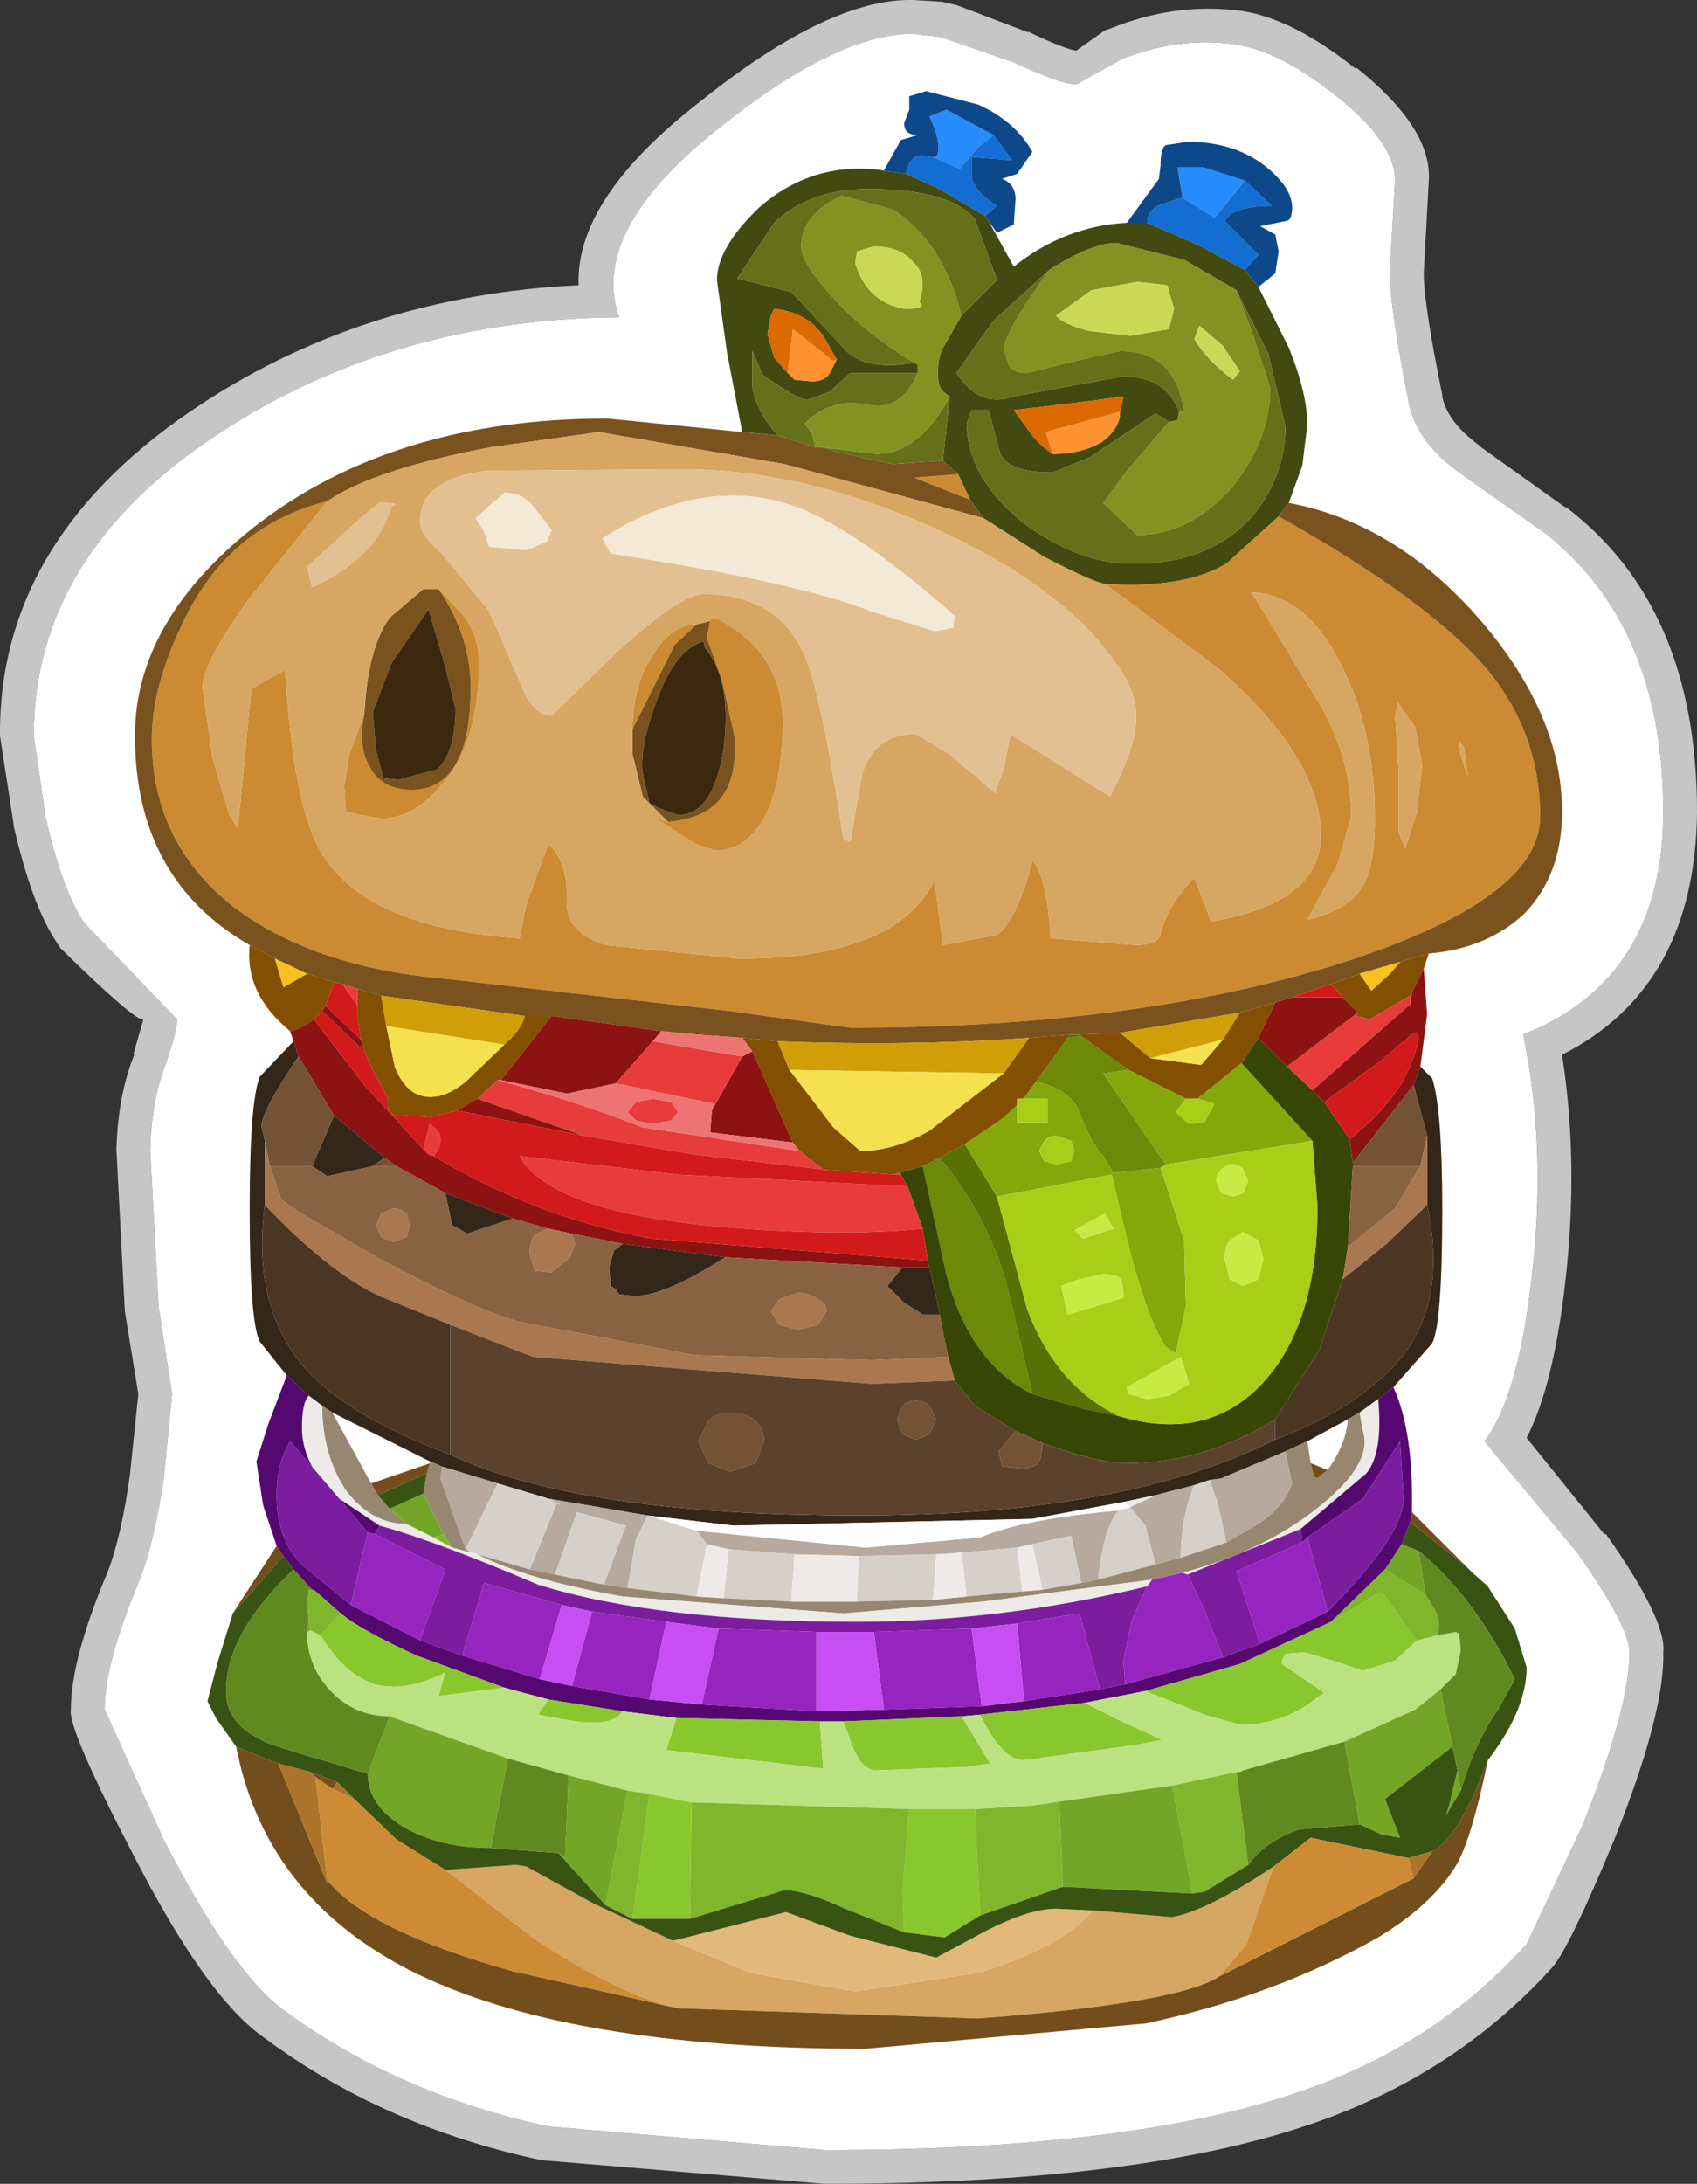 <?xml version="1.0" encoding="UTF-8" standalone="no"?>
<svg xmlns:ffdec="https://www.free-decompiler.com/flash" xmlns:xlink="http://www.w3.org/1999/xlink" ffdec:objectType="shape" height="64.7px" width="50.3px" xmlns="http://www.w3.org/2000/svg">
  <rect width="100%" height="100%" fill="#333333" stroke="none"/>
  <g transform="matrix(1.0, 0.0, 0.0, 1.0, 25.25, 32.45)">
    <path d="M6.65 -30.95 L7.5 -31.55 7.65 -31.6 Q9.5 -32.35 11.35 -32.15 12.95 -32.0 14.95 -30.4 L14.95 -30.45 Q17.2 -28.65 17.1 -27.1 L16.95 -24.35 Q16.95 -23.45 17.5 -20.75 L17.5 -20.7 Q17.65 -19.95 18.6 -19.25 L18.65 -19.2 21.1 -17.45 21.2 -17.4 Q25.05 -14.45 25.05 -8.4 25.0 -3.2 21.05 -1.2 21.55 2.0 21.15 5.5 20.8 8.6 20.0 10.15 L22.3 13.0 22.35 13.0 Q24.15 15.55 24.05 16.5 24.1 18.3 22.6 22.05 21.25 25.3 20.75 25.85 17.85 29.05 13.55 30.5 8.4 32.25 -0.8 32.25 L-9.2 31.55 Q-13.9 30.55 -17.45 27.9 -19.15 26.7 -21.3 22.5 -23.25 18.75 -23.15 18.2 -23.15 16.7 -22.05 14.1 -21.65 13.05 -21.4 11.25 L-21.15 8.85 -21.55 6.4 -21.8 1.6 Q-21.75 -0.05 -21.25 -1.25 L-21.3 -1.2 -21.0 -2.25 Q-21.2 -2.15 -23.45 -4.35 L-23.55 -4.5 Q-24.3 -5.6 -24.85 -8.0 L-24.85 -8.05 -25.25 -10.65 Q-25.3 -16.55 -19.25 -20.5 -14.35 -23.7 -8.1 -24.0 -8.2 -26.55 -4.55 -29.4 -0.7 -32.5 1.8 -32.45 L2.65 -32.4 3.1 -32.3 5.2 -31.5 5.25 -31.5 Q6.3 -31.0 6.65 -30.95 M6.65 -29.95 Q6.2 -29.95 4.8 -30.6 L2.65 -31.35 1.8 -31.45 Q-0.45 -31.45 -3.95 -28.65 -7.8 -25.6 -6.9 -23.05 -13.55 -23.0 -18.7 -19.65 -24.25 -16.05 -24.25 -10.65 L-23.9 -8.25 Q-23.4 -6.05 -22.75 -5.1 L-20.0 -2.25 Q-20.0 -1.9 -20.35 -0.9 -20.75 0.15 -20.8 1.6 L-20.55 6.25 -20.15 8.85 -20.4 11.4 Q-20.7 13.35 -21.15 14.45 -22.15 16.85 -22.15 18.2 L-20.4 22.05 Q-18.4 25.95 -16.85 27.1 -13.45 29.6 -9.0 30.55 L-0.8 31.25 Q8.2 31.25 13.2 29.55 17.25 28.2 20.0 25.15 L21.65 21.65 Q23.05 18.15 23.05 16.5 23.05 15.75 21.5 13.55 L18.75 10.25 Q19.75 8.95 20.15 5.4 20.6 1.6 19.9 -1.8 24.05 -3.45 24.05 -8.4 24.05 -13.9 20.55 -16.65 L18.0 -18.45 Q16.7 -19.4 16.5 -20.55 15.9 -23.6 15.95 -24.5 L16.1 -27.1 Q16.1 -28.25 14.3 -29.65 12.6 -31.0 11.25 -31.15 9.65 -31.35 8.0 -30.7 L6.65 -29.95" fill="#c6c6c6" fill-rule="evenodd" stroke="none"/>
    <path d="M6.65 -29.95 L8.0 -30.7 Q9.65 -31.35 11.25 -31.15 12.6 -31.0 14.3 -29.65 16.1 -28.25 16.1 -27.1 L15.95 -24.5 Q15.9 -23.6 16.5 -20.55 16.7 -19.4 18.0 -18.45 L20.55 -16.65 Q24.05 -13.9 24.05 -8.4 24.05 -3.45 19.9 -1.8 20.6 1.6 20.15 5.4 19.75 8.95 18.75 10.25 L21.5 13.55 Q23.05 15.75 23.05 16.5 23.05 18.15 21.65 21.65 L20.0 25.15 Q17.25 28.2 13.2 29.55 8.2 31.25 -0.8 31.25 L-9.0 30.55 Q-13.45 29.6 -16.85 27.1 -18.4 25.95 -20.4 22.05 L-22.15 18.2 Q-22.15 16.85 -21.15 14.45 -20.7 13.35 -20.4 11.4 L-20.15 8.85 -20.55 6.25 -20.8 1.6 Q-20.75 0.15 -20.35 -0.9 -20.0 -1.9 -20.0 -2.25 L-22.75 -5.1 Q-23.4 -6.05 -23.9 -8.25 L-24.25 -10.65 Q-24.25 -16.05 -18.7 -19.65 -13.55 -23.0 -6.9 -23.05 -7.8 -25.6 -3.95 -28.65 -0.45 -31.45 1.8 -31.45 L2.65 -31.35 4.8 -30.6 Q6.2 -29.95 6.65 -29.95" fill="#ffffff" fill-rule="evenodd" stroke="none"/>
    <path d="M2.4 -27.8 L3.2 -27.45 3.75 -28.1 4.2 -28.45 4.75 -27.7 3.55 -27.8 3.55 -27.2 Q3.65 -26.75 4.3 -26.35 L3.95 -26.05 2.6 -26.85 1.6 -27.3 Q1.7 -27.8 2.05 -27.85 L2.4 -27.8 M8.75 -25.85 Q8.75 -26.15 9.05 -26.35 L9.8 -26.6 10.75 -26.0 11.65 -27.1 12.45 -26.35 Q11.3 -26.35 11.05 -25.9 L12.05 -24.9 11.65 -24.45 10.25 -25.2 8.75 -25.85" fill="#136dd2" fill-rule="evenodd" stroke="none"/>
    <path d="M4.2 -28.45 L3.75 -28.1 3.2 -27.45 2.4 -27.8 2.5 -27.8 Q2.7 -28.15 2.3 -29.0 L2.8 -29.2 4.2 -28.45 M11.65 -27.1 L10.75 -26.0 9.8 -26.6 9.65 -27.5 10.4 -27.5 11.65 -27.1" fill="#268bfb" fill-rule="evenodd" stroke="none"/>
    <path d="M2.4 -27.8 L2.05 -27.85 Q1.7 -27.8 1.6 -27.3 L0.9 -27.4 0.95 -27.4 1.45 -28.3 1.95 -28.45 Q1.55 -28.45 1.55 -28.8 L1.7 -29.2 1.7 -29.6 2.2 -29.75 3.75 -29.35 Q4.85 -28.85 5.35 -27.95 L4.9 -27.3 4.45 -27.15 Q4.85 -27.0 4.85 -26.55 L4.8 -25.8 4.3 -25.55 4.05 -25.9 3.95 -26.05 4.3 -26.35 Q3.65 -26.75 3.55 -27.2 L3.55 -27.8 4.75 -27.7 4.2 -28.45 2.8 -29.2 2.3 -29.0 Q2.7 -28.15 2.5 -27.8 L2.4 -27.8 M8.15 -25.85 L9.1 -27.15 9.15 -27.55 Q9.15 -28.05 9.3 -28.15 L9.95 -28.25 Q11.4 -28.25 12.35 -27.45 13.05 -26.85 13.05 -26.3 13.05 -25.9 12.85 -25.9 L12.1 -25.75 12.55 -25.5 12.65 -25.0 12.55 -24.35 12.05 -23.95 11.65 -24.45 12.05 -24.9 11.05 -25.9 Q11.3 -26.35 12.45 -26.35 L11.65 -27.1 10.4 -27.5 9.65 -27.5 9.8 -26.6 9.05 -26.35 Q8.75 -26.15 8.75 -25.85 L8.15 -25.85" fill="#0d488a" fill-rule="evenodd" stroke="none"/>
    <path d="M1.6 -27.3 L2.6 -26.85 3.95 -26.05 4.05 -25.9 4.8 -24.55 Q6.3 -25.75 8.15 -25.85 L8.75 -25.85 10.25 -25.2 11.65 -24.45 12.05 -23.95 12.95 -22.15 Q13.5 -20.8 13.5 -19.85 L13.35 -18.65 12.95 -17.55 12.65 -17.15 11.1 -15.75 Q9.85 -15.0 7.5 -15.15 7.15 -15.2 5.7 -15.95 L3.9 -17.1 3.5 -17.65 3.15 -18.4 2.7 -18.8 2.9 -20.7 2.7 -20.85 Q2.55 -21.0 2.55 -21.4 2.55 -21.85 2.7 -22.15 L3.25 -23.1 4.3 -24.15 3.65 -25.95 Q2.9 -26.85 0.5 -26.85 -1.25 -26.85 -2.3 -25.85 L-3.4 -24.2 -1.8 -23.8 -1.75 -23.75 -0.25 -22.15 Q0.3 -21.45 1.85 -21.7 L1.95 -21.65 1.95 -21.4 -0.05 -21.4 -0.65 -20.85 -1.3 -20.6 Q-1.6 -20.6 -2.65 -21.35 L-2.95 -22.05 -2.95 -21.0 Q-2.85 -20.3 -2.2 -19.55 L-3.25 -19.65 -3.7 -22.0 -4.0 -24.15 Q-4.0 -25.1 -2.75 -26.3 -1.15 -27.7 0.95 -27.4 L0.9 -27.4 1.6 -27.3 M9.4 -19.95 L9.0 -20.2 7.05 -18.9 5.95 -18.45 Q4.65 -18.45 4.4 -19.0 L4.05 -20.3 3.55 -20.3 3.4 -19.9 Q3.45 -18.25 5.1 -16.95 6.7 -15.75 8.35 -15.75 10.85 -15.75 12.1 -17.45 12.85 -18.55 12.85 -19.8 L12.35 -21.95 11.4 -23.85 9.85 -24.75 7.85 -25.25 Q7.1 -25.25 5.85 -24.45 L4.2 -22.95 3.1 -21.4 Q3.8 -20.35 4.75 -20.7 L8.05 -21.3 Q9.3 -21.3 9.7 -20.25 L9.65 -20.0 9.4 -19.95 M7.95 -20.25 L8.05 -20.7 6.5 -20.5 4.8 -20.3 5.2 -19.75 Q5.5 -19.3 5.95 -19.0 6.8 -19.0 7.4 -19.35 7.95 -19.75 7.95 -20.25 M-0.45 -21.8 L-0.85 -22.5 Q-1.35 -23.2 -2.3 -23.3 L-2.4 -23.1 -2.5 -22.55 -2.3 -21.85 -1.9 -21.4 -1.7 -21.2 -1.2 -21.15 Q-0.8 -21.15 -0.65 -21.4 L-0.45 -21.8" fill="#434a11" fill-rule="evenodd" stroke="none"/>
    <path d="M2.0 -23.5 Q2.25 -24.25 1.85 -24.65 1.45 -25.15 0.65 -25.15 L0.15 -25.0 0.1 -24.65 Q0.45 -23.5 1.55 -23.3 2.25 -23.3 2.0 -23.5 M1.85 -21.7 Q0.2 -22.7 -0.75 -23.85 -1.5 -24.7 -1.5 -25.15 -1.5 -26.1 -0.3 -26.65 L1.2 -26.25 Q2.7 -25.3 3.25 -23.1 L2.7 -22.15 Q2.55 -21.85 2.55 -21.4 2.55 -21.0 2.7 -20.85 L2.9 -20.7 Q2.0 -19.0 0.7 -19.0 L-0.9 -19.2 -1.1 -19.2 Q-1.1 -19.55 -1.4 -19.9 -0.6 -20.7 0.5 -20.45 1.45 -20.25 1.95 -21.4 L1.95 -21.65 1.85 -21.7 M11.4 -23.85 L11.95 -22.35 12.4 -20.95 Q12.4 -19.45 11.3 -18.05 10.05 -16.6 8.45 -16.6 L7.45 -17.55 8.15 -18.5 9.4 -19.95 9.65 -20.0 9.7 -20.25 9.85 -20.25 Q9.6 -22.05 7.95 -22.05 L6.6 -21.75 5.2 -21.4 Q4.75 -21.4 4.65 -21.65 L4.5 -22.1 Q4.55 -22.65 5.85 -24.45 7.1 -25.25 7.85 -25.25 L9.85 -24.75 11.4 -23.85 M11.5 -21.45 L11.0 -22.2 10.3 -22.8 10.15 -22.4 Q10.55 -21.75 11.3 -21.2 L11.5 -21.45 M6.05 -23.1 Q6.25 -22.85 7.0 -22.65 L8.25 -22.5 9.4 -22.7 9.55 -23.3 9.35 -24.0 8.45 -24.1 7.1 -23.85 6.05 -23.1" fill="#849221" fill-rule="evenodd" stroke="none"/>
    <path d="M2.0 -23.5 Q2.25 -23.3 1.55 -23.3 0.45 -23.5 0.1 -24.65 L0.15 -25.0 0.65 -25.15 Q1.45 -25.15 1.85 -24.65 2.25 -24.25 2.0 -23.5 M11.5 -21.45 L11.3 -21.2 Q10.55 -21.75 10.15 -22.4 L10.3 -22.8 11.0 -22.2 11.5 -21.45 M6.05 -23.1 L7.1 -23.85 8.45 -24.1 9.35 -24.0 9.55 -23.3 9.4 -22.7 8.25 -22.5 7.0 -22.65 Q6.25 -22.85 6.05 -23.1" fill="#c9d955" fill-rule="evenodd" stroke="none"/>
    <path d="M1.85 -21.7 Q0.3 -21.45 -0.25 -22.15 L-1.75 -23.75 -1.8 -23.8 -3.4 -24.2 -2.3 -25.85 Q-1.25 -26.85 0.5 -26.85 2.9 -26.85 3.65 -25.95 L4.3 -24.15 3.25 -23.1 Q2.7 -25.3 1.2 -26.25 L-0.3 -26.65 Q-1.5 -26.1 -1.5 -25.15 -1.5 -24.7 -0.75 -23.85 0.2 -22.7 1.85 -21.7 M2.9 -20.7 L2.7 -18.8 1.2 -18.7 -0.4 -19.05 -0.9 -19.2 0.7 -19.0 Q2.0 -19.0 2.9 -20.7 M11.4 -23.85 L12.35 -21.95 12.85 -19.8 Q12.85 -18.55 12.1 -17.45 10.85 -15.75 8.35 -15.75 6.7 -15.75 5.1 -16.95 3.45 -18.25 3.4 -19.9 L3.55 -20.3 4.05 -20.3 4.4 -19.0 Q4.65 -18.45 5.95 -18.45 L7.05 -18.9 9.0 -20.2 9.4 -19.95 8.15 -18.5 7.45 -17.55 8.45 -16.6 Q10.05 -16.6 11.3 -18.05 12.4 -19.45 12.4 -20.95 L11.95 -22.35 11.4 -23.85 M9.7 -20.25 Q9.3 -21.3 8.05 -21.3 L4.75 -20.7 Q3.8 -20.35 3.1 -21.4 L4.2 -22.95 5.85 -24.45 Q4.55 -22.65 4.5 -22.1 L4.65 -21.65 Q4.75 -21.4 5.2 -21.4 L6.6 -21.75 7.95 -22.05 Q9.6 -22.05 9.85 -20.25 L9.7 -20.25 M1.95 -21.4 Q1.45 -20.25 0.5 -20.45 -0.6 -20.7 -1.4 -19.9 -1.1 -19.55 -1.1 -19.2 L-2.2 -19.55 Q-2.85 -20.3 -2.95 -21.0 L-2.95 -22.05 -2.65 -21.35 Q-1.6 -20.6 -1.3 -20.6 L-0.65 -20.85 -0.05 -21.4 1.95 -21.4" fill="#657019" fill-rule="evenodd" stroke="none"/>
    <path d="M3.15 -18.4 L3.5 -17.65 Q2.7 -17.95 1.85 -18.3 L3.15 -18.4 M7.5 -15.15 Q9.85 -15.0 11.1 -15.75 L12.65 -17.15 Q17.1 -14.65 18.8 -12.65 20.4 -10.75 20.4 -8.25 20.4 -5.8 14.45 -3.9 8.35 -2.0 -0.05 -2.0 L-3.65 -2.5 -12.05 -3.45 Q-16.0 -3.8 -18.35 -5.6 -20.75 -7.5 -20.75 -10.55 -20.75 -12.05 -19.9 -13.85 -18.55 -16.85 -15.55 -17.6 L-17.95 -14.6 Q-19.25 -12.75 -19.25 -12.1 L-18.95 -10.0 -18.45 -8.3 -18.2 -7.9 -17.8 -12.05 -16.8 -12.6 Q-16.55 -8.5 -15.7 -7.15 -14.35 -4.95 -9.85 -4.65 L-9.65 -5.65 -9.0 -7.45 Q-8.4 -6.9 -8.45 -5.75 -8.5 -4.85 -7.3 -4.45 L-3.35 -4.05 Q-1.1 -4.05 0.2 -4.55 1.75 -5.05 2.45 -6.35 L2.7 -4.45 4.3 -4.75 Q4.9 -5.2 5.35 -6.95 5.75 -6.6 5.9 -4.65 L8.4 -4.45 Q9.1 -4.45 9.15 -4.8 9.35 -5.6 10.15 -6.45 L10.65 -5.15 Q13.9 -5.7 13.9 -7.7 13.9 -10.0 10.85 -12.65 L7.5 -15.15 M11.85 -14.9 L13.95 -11.45 Q14.8 -9.9 14.8 -8.25 L14.4 -6.85 13.85 -5.85 13.5 -5.2 Q14.8 -5.5 15.2 -6.3 15.5 -6.9 15.5 -8.2 15.5 -10.8 14.5 -12.75 13.45 -14.85 11.85 -14.9 M18.25 -9.45 L18.15 -10.3 18.0 -10.5 18.05 -10.05 18.25 -9.45 M16.2 -11.6 L16.2 -11.65 16.1 -11.25 16.2 -9.7 16.2 -7.8 16.4 -7.3 16.75 -8.4 16.9 -9.8 16.7 -10.9 16.2 -11.6 M-5.45 -8.1 Q-4.3 -8.2 -3.85 -8.85 -3.45 -9.35 -3.45 -10.5 L-3.85 -12.3 -4.3 -13.55 -4.2 -14.05 -4.2 -14.1 -3.95 -14.1 Q-2.05 -13.1 -2.05 -11.05 -2.05 -9.65 -2.4 -8.65 -2.95 -7.25 -4.05 -7.25 L-4.65 -7.45 -5.8 -8.2 -5.45 -8.1 M-4.6 -13.95 L-5.25 -13.35 -6.5 -10.85 Q-6.5 -12.15 -5.9 -13.05 -5.35 -13.95 -4.6 -13.95 M-12.25 -15.0 L-11.5 -14.2 Q-11.05 -13.6 -11.05 -12.8 -11.05 -10.4 -12.2 -9.15 -13.0 -8.2 -13.95 -8.2 L-14.55 -8.3 -15.0 -8.4 -15.05 -9.15 -14.9 -10.1 -14.45 -11.3 Q-14.65 -10.35 -14.3 -9.75 -13.95 -9.05 -13.05 -9.05 -11.3 -9.05 -11.3 -12.1 -11.3 -13.6 -12.25 -15.0" fill="#cc8b33" fill-rule="evenodd" stroke="none"/>
    <path d="M12.95 -17.55 Q16.15 -16.95 18.65 -14.05 21.05 -11.25 21.05 -8.4 21.05 -6.55 19.95 -5.4 18.85 -4.35 17.1 -4.2 L16.25 -3.95 15.05 -3.6 14.2 -3.3 13.05 -2.9 12.55 -2.75 11.5 -2.45 7.95 -1.85 6.7 -1.8 6.5 -1.8 5.25 -1.7 Q1.65 -1.45 -2.2 -1.6 L-3.25 -1.7 -3.9 -1.75 -4.15 -1.8 -4.95 -1.85 -5.15 -1.85 -5.65 -1.9 -8.9 -2.35 -9.7 -2.35 -13.95 -2.95 -14.65 -3.15 -15.1 -3.3 -15.35 -3.35 -16.15 -3.6 -17.1 -4.05 -17.85 -4.45 Q-21.25 -6.4 -21.25 -10.65 -21.25 -14.05 -17.7 -16.85 -13.6 -20.05 -7.25 -20.05 L-3.25 -19.65 -2.2 -19.55 -1.1 -19.2 -0.9 -19.2 -0.4 -19.05 1.2 -18.7 2.7 -18.8 3.15 -18.4 1.85 -18.3 Q2.7 -17.95 3.5 -17.65 L3.9 -17.1 -2.0 -18.7 -7.5 -19.65 -10.7 -19.2 Q-14.15 -18.55 -15.55 -17.6 -18.55 -16.85 -19.9 -13.85 -20.75 -12.05 -20.75 -10.55 -20.75 -7.5 -18.35 -5.6 -16.0 -3.8 -12.05 -3.45 L-3.65 -2.5 -0.05 -2.0 Q8.35 -2.0 14.45 -3.9 20.4 -5.8 20.4 -8.25 20.4 -10.75 18.8 -12.65 17.1 -14.65 12.65 -17.15 L12.95 -17.55 M-4.2 -14.05 L-4.3 -13.55 -3.85 -12.3 -3.45 -10.5 Q-3.45 -9.35 -3.85 -8.85 -4.3 -8.2 -5.45 -8.1 L-6.2 -8.85 -6.5 -10.1 -6.5 -10.85 -5.25 -13.35 -4.6 -13.95 -4.2 -14.05 M-4.35 -13.25 L-4.4 -13.45 Q-5.25 -13.2 -5.8 -11.65 -6.3 -10.3 -6.2 -9.55 L-6.0 -8.65 -5.7 -8.5 -5.15 -8.3 Q-4.1 -8.3 -3.8 -10.3 -3.55 -12.3 -4.35 -13.25 M-14.45 -11.3 Q-14.35 -13.25 -13.7 -14.15 L-12.7 -15.0 -12.25 -15.0 Q-11.3 -13.6 -11.3 -12.1 -11.3 -9.05 -13.05 -9.05 -13.95 -9.05 -14.3 -9.75 -14.65 -10.35 -14.45 -11.3 M-11.75 -11.45 L-12.05 -12.7 -12.55 -14.4 -12.65 -14.25 -13.65 -12.8 -14.2 -11.35 -14.1 -10.2 -13.9 -9.45 -13.95 -9.4 -13.45 -9.35 -12.3 -9.65 Q-11.75 -10.15 -11.75 -11.45" fill="#79521e" fill-rule="evenodd" stroke="none"/>
    <path d="M3.9 -17.1 L5.7 -15.95 Q7.15 -15.2 7.5 -15.15 L10.85 -12.65 Q13.9 -10.0 13.9 -7.7 13.9 -5.7 10.65 -5.15 L10.15 -6.45 Q9.35 -5.6 9.15 -4.8 9.1 -4.45 8.4 -4.45 L5.9 -4.65 Q5.75 -6.6 5.35 -6.95 4.9 -5.2 4.3 -4.75 L2.7 -4.45 2.45 -6.35 Q1.75 -5.05 0.2 -4.55 -1.1 -4.05 -3.35 -4.05 L-7.3 -4.45 Q-8.5 -4.85 -8.45 -5.75 -8.4 -6.9 -9.0 -7.45 L-9.65 -5.65 -9.85 -4.65 Q-14.35 -4.95 -15.7 -7.15 -16.55 -8.5 -16.8 -12.6 L-17.8 -12.05 -18.2 -7.9 -18.45 -8.3 -18.95 -10.0 -19.25 -12.1 Q-19.25 -12.75 -17.95 -14.6 L-15.55 -17.6 Q-14.15 -18.55 -10.7 -19.2 L-7.5 -19.65 -2.0 -18.7 3.9 -17.1 M11.85 -14.9 Q13.45 -14.85 14.5 -12.75 15.5 -10.8 15.5 -8.2 15.5 -6.9 15.2 -6.3 14.8 -5.5 13.5 -5.2 L13.85 -5.85 14.4 -6.85 14.8 -8.25 Q14.8 -9.9 13.95 -11.45 L11.85 -14.9 M-5.1 -18.55 L-10.85 -18.5 Q-12.8 -18.25 -12.8 -17.0 -12.8 -16.6 -12.2 -16.1 L-10.75 -14.35 -9.8 -12.15 Q-9.45 -11.25 -8.9 -11.25 L-7.05 -13.05 Q-5.1 -14.85 -4.4 -14.85 -1.8 -14.85 -1.15 -12.3 -0.75 -10.85 -0.25 -7.6 L-0.05 -7.5 0.3 -9.5 Q0.65 -10.7 1.9 -10.7 L2.9 -10.1 4.25 -8.95 4.5 -9.7 4.7 -10.7 7.65 -8.85 Q8.3 -10.1 8.4 -10.85 8.55 -11.85 7.85 -12.75 6.35 -15.0 2.55 -16.75 -1.4 -18.55 -5.1 -18.55 M16.2 -11.6 L16.7 -10.9 16.9 -9.8 16.75 -8.4 16.4 -7.3 16.2 -7.8 16.2 -9.7 16.1 -11.25 16.2 -11.65 16.2 -11.6 M18.25 -9.45 L18.05 -10.05 18.0 -10.5 18.15 -10.3 18.25 -9.45 M-5.3 25.05 L-3.0 26.0 0.1 26.55 3.75 26.0 Q6.2 25.25 7.15 24.15 L9.5 24.35 Q10.55 24.15 12.5 22.85 L11.7 25.15 10.9 26.1 Q9.7 26.9 3.75 27.35 L-5.15 27.05 Q-6.8 26.7 -9.4 25.0 L-12.05 22.95 -9.95 22.8 -9.65 22.85 -7.65 23.95 -5.3 25.05 M-5.45 -8.1 L-5.8 -8.2 -4.65 -7.45 -4.05 -7.25 Q-2.95 -7.25 -2.4 -8.65 -2.05 -9.65 -2.05 -11.05 -2.05 -13.1 -3.95 -14.1 L-4.2 -14.1 -4.2 -14.05 -4.6 -13.95 Q-5.35 -13.95 -5.9 -13.05 -6.5 -12.15 -6.5 -10.85 L-6.5 -10.1 -6.2 -8.85 -5.45 -8.1 M-13.65 -17.45 Q-13.3 -17.55 -14.0 -17.55 L-14.45 -17.2 -16.15 -15.65 -16.0 -15.05 Q-14.05 -15.95 -13.65 -17.45 M-12.25 -15.0 L-12.7 -15.0 -13.7 -14.15 Q-14.35 -13.25 -14.45 -11.3 L-14.9 -10.1 -15.05 -9.15 -15.0 -8.4 -14.55 -8.3 -13.95 -8.2 Q-13.0 -8.2 -12.2 -9.15 -11.05 -10.4 -11.05 -12.8 -11.05 -13.6 -11.5 -14.2 L-12.25 -15.0" fill="#d8a663" fill-rule="evenodd" stroke="none"/>
    <path d="M5.95 -19.0 Q5.5 -19.3 5.2 -19.75 L4.8 -20.3 6.5 -20.5 8.05 -20.7 7.95 -20.25 5.75 -19.65 5.95 -19.0 M-1.9 -21.4 L-2.3 -21.85 -2.5 -22.55 -2.4 -23.1 -2.3 -23.3 Q-1.35 -23.2 -0.85 -22.5 L-0.45 -21.8 -0.55 -21.75 -1.75 -22.7 -1.9 -21.4" fill="#dc6901" fill-rule="evenodd" stroke="none"/>
    <path d="M5.95 -19.0 L5.75 -19.65 7.95 -20.25 Q7.95 -19.75 7.4 -19.35 6.8 -19.0 5.95 -19.0 M-1.9 -21.4 L-1.75 -22.7 -0.55 -21.75 -0.45 -21.8 -0.65 -21.4 Q-0.8 -21.15 -1.2 -21.15 L-1.7 -21.2 -1.9 -21.4" fill="#fe9230" fill-rule="evenodd" stroke="none"/>
    <path d="M3.05 -14.2 Q0.1 -16.8 -1.7 -17.45 -4.4 -18.4 -7.4 -16.5 L-7.15 -16.05 Q-1.6 -15.2 0.55 -14.35 L2.45 -13.75 3.0 -13.85 3.05 -14.2 M-5.1 -18.55 Q-1.4 -18.55 2.55 -16.75 6.35 -15.0 7.85 -12.75 8.55 -11.85 8.4 -10.85 8.3 -10.1 7.65 -8.85 L4.7 -10.7 4.5 -9.7 4.25 -8.95 2.9 -10.1 1.9 -10.7 Q0.65 -10.7 0.3 -9.5 L-0.05 -7.5 -0.25 -7.6 Q-0.75 -10.85 -1.15 -12.3 -1.8 -14.85 -4.4 -14.85 -5.1 -14.85 -7.05 -13.05 L-8.9 -11.25 Q-9.45 -11.25 -9.8 -12.15 L-10.75 -14.35 -12.2 -16.1 Q-12.8 -16.6 -12.8 -17.0 -12.8 -18.25 -10.85 -18.5 L-5.1 -18.55 M-8.9 -16.75 L-9.45 -17.45 Q-9.75 -17.85 -10.3 -17.85 L-11.15 -17.1 -10.9 -16.7 -10.75 -16.25 -9.65 -16.15 -9.05 -16.4 -8.9 -16.75 M-13.65 -17.45 Q-14.05 -15.95 -16.0 -15.05 L-16.15 -15.65 -14.45 -17.2 -14.0 -17.55 Q-13.3 -17.55 -13.65 -17.45" fill="#e3c091" fill-rule="evenodd" stroke="none"/>
    <path d="M3.05 -14.2 L3.0 -13.85 2.45 -13.75 0.55 -14.35 Q-1.6 -15.2 -7.15 -16.05 L-7.4 -16.5 Q-4.4 -18.4 -1.7 -17.45 0.1 -16.8 3.05 -14.2 M-8.9 -16.75 L-9.05 -16.4 -9.65 -16.15 -10.75 -16.25 -10.9 -16.7 -11.15 -17.1 -10.3 -17.85 Q-9.75 -17.85 -9.45 -17.45 L-8.9 -16.75" fill="#f4e8d7" fill-rule="evenodd" stroke="none"/>
    <path d="M6.4 -1.7 L6.8 -1.75 8.2 -0.75 7.45 -0.65 9.3 2.05 9.15 2.15 7.75 2.3 7.45 1.8 Q7.1 1.45 6.7 0.4 6.4 -0.2 5.45 -0.4 L6.4 -1.7 M2.1 2.1 L2.6 1.85 Q4.15 3.7 4.7 6.05 L5.35 8.85 Q3.5 7.95 2.8 5.3 L2.1 2.1" fill="#6c8907" fill-rule="evenodd" stroke="none"/>
    <path d="M6.8 -1.75 L6.4 -1.7 6.5 -1.8 6.7 -1.8 6.8 -1.75 M2.6 1.85 L3.35 1.45 4.3 3.0 5.2 6.35 Q6.05 8.6 7.9 9.5 L6.9 9.3 5.35 8.85 4.7 6.05 Q4.15 3.7 2.6 1.85" fill="#587005" fill-rule="evenodd" stroke="none"/>
    <path d="M17.1 -4.2 L16.95 -3.75 16.6 -3.05 16.55 -2.95 15.35 -2.25 14.95 -2.35 15.0 -2.45 14.55 -2.9 14.2 -3.3 15.05 -3.6 15.4 -3.1 15.95 -3.6 16.25 -3.95 17.1 -4.2 M-16.65 -1.9 Q-18.0 -3.0 -17.85 -4.45 L-17.1 -4.05 -16.85 -3.2 -16.15 -3.6 -15.35 -3.35 -15.6 -2.65 -15.7 -2.5 -15.95 -2.25 Q-16.35 -1.95 -16.65 -1.9 M6.4 -1.7 L5.45 -0.4 5.1 0.1 4.9 0.1 4.9 0.3 4.45 0.7 3.35 1.45 2.6 1.85 2.1 2.1 1.4 2.3 1.25 2.35 -0.85 2.2 -1.55 1.65 -1.75 1.4 -2.95 -1.3 -3.25 -1.7 -2.2 -1.6 -1.85 -0.75 -0.55 0.95 0.25 1.65 Q1.25 1.65 2.3 1.05 L4.5 -0.65 5.25 -1.7 6.5 -1.8 6.4 -1.7 M8.2 -0.75 L6.8 -1.75 6.7 -1.8 7.95 -1.85 8.85 -1.1 10.35 -0.9 11.0 -1.65 11.5 -2.45 12.55 -2.75 12.05 -1.7 11.55 -0.95 10.25 0.1 9.9 0.1 8.2 -0.75 M-14.65 -3.15 L-13.95 -2.95 -13.8 -2.05 -13.55 -0.85 Q-13.2 0.05 -12.5 0.05 -12.0 0.05 -11.45 -0.4 L-10.3 -1.5 Q-9.75 -2.0 -9.7 -2.35 L-8.9 -2.35 -10.4 -0.45 -10.5 -0.45 -11.1 0.1 -11.7 0.45 -12.5 0.65 -13.2 0.6 Q-13.85 0.7 -13.75 0.1 L-14.25 -0.85 -14.45 -1.3 -14.55 -1.65 -14.65 -2.3 -14.65 -2.65 -14.65 -3.15" fill="#834f01" fill-rule="evenodd" stroke="none"/>
    <path d="M8.85 -1.1 L7.95 -1.85 11.5 -2.45 11.0 -1.65 8.85 -1.1 M5.25 -1.7 L4.5 -0.65 -1.85 -0.75 -2.2 -1.6 Q1.65 -1.45 5.25 -1.7 M-13.95 -2.95 L-9.7 -2.35 Q-9.75 -2.0 -10.3 -1.5 L-13.8 -2.05 -13.95 -2.95" fill="#d09e06" fill-rule="evenodd" stroke="none"/>
    <path d="M5.45 -0.4 Q6.4 -0.2 6.7 0.4 7.1 1.45 7.45 1.8 L7.75 2.3 9.15 2.15 9.85 4.3 9.9 6.25 9.6 7.65 9.3 7.45 Q8.8 6.7 8.25 4.65 L7.7 2.35 4.3 3.0 3.35 1.45 4.45 0.7 4.9 0.3 4.9 0.8 5.8 0.8 5.8 0.1 5.1 0.1 5.45 -0.4 M9.3 2.05 L7.45 -0.65 8.2 -0.75 9.9 0.1 9.6 0.5 10.0 0.85 10.45 0.8 10.75 0.25 10.25 0.1 11.55 -0.95 13.65 1.35 9.3 2.05 M6.6 1.65 L6.5 1.35 6.05 1.2 Q5.85 1.2 5.7 1.35 L5.55 1.65 5.7 1.95 6.05 2.05 6.5 1.95 6.6 1.65" fill="#84a70a" fill-rule="evenodd" stroke="none"/>
    <path d="M1.4 2.3 L2.1 2.1 2.8 5.3 Q3.5 7.95 5.35 8.85 L6.9 9.3 7.9 9.5 Q10.55 10.3 12.2 8.5 13.8 6.75 13.8 3.3 L13.65 1.35 11.55 -0.95 12.05 -1.7 12.9 -0.85 13.65 -0.15 14.0 0.2 14.75 1.3 14.85 2.0 14.85 2.1 14.7 4.5 14.55 5.45 13.85 7.55 12.55 9.6 Q10.45 10.9 8.15 10.9 7.3 10.9 5.65 10.3 L4.85 9.95 3.65 9.2 3.05 8.45 2.85 7.75 2.6 6.5 2.6 6.45 2.3 5.1 2.25 4.9 2.1 3.95 1.65 2.7 1.45 2.35 1.4 2.3" fill="#374604" fill-rule="evenodd" stroke="none"/>
    <path d="M16.95 -3.75 L17.05 -2.4 16.85 -0.85 16.65 -0.3 14.85 2.0 14.75 1.3 Q16.5 -0.05 16.8 -1.7 L16.75 -1.85 16.65 -1.85 15.65 -1.0 14.0 0.2 13.65 -0.15 16.55 -2.7 16.6 -3.05 16.95 -3.75 M-16.55 -1.6 L-16.65 -1.9 Q-16.35 -1.95 -15.95 -2.25 L-14.45 -0.3 -12.7 1.6 -12.65 1.65 -12.55 1.75 -12.4 1.8 Q-9.3 3.65 -5.9 4.25 L2.25 4.9 2.3 5.1 1.5 5.1 -3.75 4.8 -6.8 4.4 -8.3 4.1 -9.0 3.95 -10.05 3.65 -12.05 2.9 -13.5 2.1 -13.85 1.85 -15.35 0.6 -16.4 -1.15 -16.55 -1.6 M-2.95 -1.3 L-1.75 1.4 -4.2 1.1 -4.15 0.45 -3.25 -1.15 -2.95 -1.3 M12.05 -1.7 L12.55 -2.75 13.05 -2.9 14.55 -2.9 15.0 -2.45 12.9 -0.85 12.05 -1.7 M-8.9 -2.35 L-5.65 -1.9 -5.9 -1.6 -7.0 -0.35 -8.45 -0.05 -10.4 -0.45 -8.9 -2.35 M-5.15 -1.85 L-4.95 -1.85 -4.15 -1.8 -3.9 -1.75 -5.15 -1.85 M-15.7 -2.5 L-15.6 -2.65 -14.55 -1.65 -14.45 -1.3 -15.7 -2.5 M-11.7 0.45 L-11.1 0.1 -7.95 1.2 -11.7 0.45" fill="#8d1212" fill-rule="evenodd" stroke="none"/>
    <path d="M4.5 -0.65 L2.3 1.05 Q1.25 1.65 0.25 1.65 L-0.55 0.95 -1.85 -0.75 4.5 -0.65 M11.0 -1.65 L10.35 -0.9 8.85 -1.1 11.0 -1.65 M-10.3 -1.5 L-11.45 -0.4 Q-12.0 0.05 -12.5 0.05 -13.2 0.05 -13.55 -0.85 L-13.8 -2.05 -10.3 -1.5" fill="#f5e050" fill-rule="evenodd" stroke="none"/>
    <path d="M-1.55 1.65 L-0.85 2.2 -4.7 1.75 -7.95 1.2 -11.1 0.1 -10.5 -0.45 Q-8.1 0.2 -6.2 0.95 L-1.55 1.65 M1.25 2.35 L1.4 2.3 1.45 2.35 1.25 2.35 M12.9 -0.85 L15.0 -2.45 14.95 -2.35 15.35 -2.25 16.55 -2.95 16.55 -2.7 13.65 -0.15 12.9 -0.85 M1.65 2.7 L2.1 3.95 Q-0.3 4.2 -3.85 3.9 -8.95 3.45 -9.85 1.8 L-5.15 2.35 1.65 2.7 M-15.1 -3.3 L-14.65 -3.15 -14.65 -2.65 -15.1 -3.3 M-12.7 1.6 L-12.5 0.8 -12.45 0.9 Q-11.95 1.25 -12.4 1.8 L-12.55 1.75 -12.65 1.65 -12.7 1.6 M-5.9 -1.6 L-3.25 -1.15 -4.15 0.45 -4.1 0.25 -7.0 -0.35 -5.9 -1.6 M-5.15 0.5 L-5.35 0.75 -5.9 0.85 -6.4 0.75 -6.65 0.5 -6.4 0.2 -5.9 0.1 -5.35 0.2 -5.15 0.5" fill="#e83c3c" fill-rule="evenodd" stroke="none"/>
    <path d="M-0.85 2.2 L1.25 2.35 1.45 2.35 1.65 2.7 -5.15 2.35 -9.85 1.8 Q-8.95 3.45 -3.85 3.9 -0.3 4.2 2.1 3.95 L2.25 4.9 -5.9 4.25 Q-9.3 3.65 -12.4 1.8 -11.95 1.25 -12.45 0.9 L-12.5 0.8 -12.7 1.6 -14.45 -0.3 -15.95 -2.25 -15.7 -2.5 -14.45 -1.3 -14.25 -0.85 -13.75 0.1 Q-13.85 0.7 -13.2 0.6 L-12.5 0.65 -11.7 0.45 -7.95 1.2 -4.7 1.75 -0.85 2.2 M14.55 -2.9 L13.05 -2.9 14.2 -3.3 14.55 -2.9 M16.55 -2.7 L16.55 -2.95 16.6 -3.05 16.55 -2.7 M14.0 0.2 L15.65 -1.0 16.65 -1.85 16.75 -1.85 16.8 -1.7 Q16.5 -0.05 14.75 1.3 L14.0 0.2 M-15.35 -3.35 L-15.1 -3.3 -14.65 -2.65 -14.65 -2.3 -14.55 -1.65 -15.6 -2.65 -15.35 -3.35" fill="#d21a1a" fill-rule="evenodd" stroke="none"/>
    <path d="M15.05 -3.6 L16.25 -3.95 15.95 -3.6 15.4 -3.1 15.05 -3.6 M-16.15 -3.6 L-16.85 -3.2 -17.1 -4.05 -16.15 -3.6" fill="#f8c11f" fill-rule="evenodd" stroke="none"/>
    <path d="M16.85 -0.85 L17.2 -0.5 Q17.5 0.4 17.5 3.4 17.5 6.75 17.2 7.35 L16.05 8.65 15.6 9.0 15.05 9.4 14.7 9.6 13.5 10.25 12.85 10.55 10.95 11.35 10.6 11.4 10.15 11.55 9.0 11.85 8.05 12.05 5.35 12.55 -3.5 12.75 -6.05 12.45 -9.0 11.95 -10.5 11.5 -12.15 11.0 -12.5 10.85 -15.4 9.4 -15.7 9.2 -16.1 8.9 -16.75 8.3 -17.55 7.3 Q-17.85 6.7 -17.85 3.4 -17.85 0.2 -17.55 -0.55 L-16.55 -1.6 -16.4 -1.15 Q-17.45 0.4 -17.5 0.9 L-17.4 1.35 -17.4 3.25 Q-17.8 6.25 -16.2 8.1 -14.95 9.5 -11.9 10.65 -8.05 12.45 0.2 12.45 8.1 12.45 12.55 10.2 14.4 9.5 15.55 8.5 17.8 6.7 17.05 3.25 L17.05 1.2 16.65 -0.3 16.85 -0.85 M2.3 5.1 L2.6 6.45 2.6 6.5 2.1 6.5 1.55 6.15 1.05 5.65 1.5 5.1 2.3 5.1 M-3.75 4.8 Q-5.55 5.95 -6.45 5.95 L-6.9 5.9 -7.0 5.75 -7.15 5.65 -7.2 5.1 -7.05 4.6 -6.8 4.4 -3.75 4.8 M-10.05 3.65 L-11.4 4.1 -11.85 3.85 -12.05 2.9 -10.05 3.65 M-14.2 2.1 L-15.55 2.4 -16.0 2.1 -15.35 0.6 -13.85 1.85 -14.2 2.1" fill="#35261a" fill-rule="evenodd" stroke="none"/>
    <path d="M14.85 2.0 L16.65 -0.3 17.05 1.2 16.85 2.1 14.85 2.1 14.85 2.0 M-17.4 1.35 L-17.5 0.9 Q-17.45 0.4 -16.4 -1.15 L-15.35 0.6 -16.0 2.1 -17.25 2.1 -17.4 1.35 M4.85 9.95 L5.65 10.3 5.6 10.75 Q5.5 11.05 5.05 11.05 L4.45 11.0 4.35 10.55 4.85 9.95 M-13.5 2.1 L-14.2 2.1 -13.85 1.85 -13.5 2.1 M2.5 9.6 L2.3 10.05 1.9 10.2 1.5 10.05 1.35 9.6 1.5 9.2 Q1.65 9.05 1.9 9.05 2.15 9.05 2.3 9.2 L2.5 9.6 M-2.6 10.25 L-2.85 10.9 -3.6 11.15 -4.25 10.9 -4.55 10.25 -4.25 9.65 Q-4.0 9.4 -3.6 9.4 -3.15 9.4 -2.85 9.65 -2.6 9.9 -2.6 10.25" fill="#735236" fill-rule="evenodd" stroke="none"/>
    <path d="M16.85 2.1 L17.05 1.2 17.05 3.25 15.85 4.4 14.55 5.45 14.7 4.5 16.1 3.35 16.85 2.1 M-17.4 3.25 L-17.4 1.35 -17.25 2.1 -16.9 3.1 -16.4 3.45 -13.9 4.9 Q-11.15 6.35 -9.9 6.7 L-4.65 7.7 0.6 7.85 2.85 7.75 3.05 8.45 0.6 8.55 -9.45 7.75 -11.9 6.8 -14.0 5.95 Q-15.5 5.25 -17.4 3.25 M-8.3 4.1 L-8.2 4.4 -8.35 4.8 -8.9 5.25 -9.4 5.2 -9.55 4.7 Q-9.55 4.25 -9.35 4.1 L-9.0 3.95 -8.3 4.1 M-0.75 6.4 L-1.0 6.8 -1.6 6.95 -2.15 6.8 -2.4 6.4 -2.15 6.05 -1.6 5.85 Q-1.25 5.85 -1.0 6.05 -0.75 6.15 -0.75 6.4 M-13.1 3.85 L-13.2 4.2 -13.6 4.35 -13.95 4.2 -14.1 3.85 -13.95 3.5 -13.6 3.35 Q-13.4 3.35 -13.2 3.5 L-13.1 3.85" fill="#a97850" fill-rule="evenodd" stroke="none"/>
    <path d="M17.05 3.25 Q17.8 6.7 15.55 8.5 14.4 9.5 12.55 10.2 L12.55 9.6 13.85 7.55 14.55 5.45 15.85 4.4 17.05 3.25 M-11.9 10.65 Q-14.95 9.5 -16.2 8.1 -17.8 6.25 -17.4 3.25 -15.5 5.25 -14.0 5.95 L-11.9 6.8 -11.9 10.65" fill="#4b3523" fill-rule="evenodd" stroke="none"/>
    <path d="M16.85 2.1 L16.1 3.35 14.7 4.5 14.85 2.1 16.85 2.1 M2.6 6.5 L2.85 7.75 0.6 7.85 -4.65 7.7 -9.9 6.7 Q-11.15 6.35 -13.9 4.9 L-16.4 3.45 -16.9 3.1 -17.25 2.1 -16.0 2.1 -15.55 2.4 -14.2 2.1 -13.5 2.1 -12.05 2.9 -11.85 3.85 -11.4 4.1 -10.05 3.65 -9.0 3.95 -9.35 4.1 Q-9.55 4.25 -9.55 4.7 L-9.4 5.2 -8.9 5.25 -8.35 4.8 -8.2 4.4 -8.3 4.1 -6.8 4.4 -7.05 4.6 -7.2 5.1 -7.15 5.65 -7.0 5.75 -6.9 5.9 -6.45 5.95 Q-5.55 5.95 -3.75 4.8 L1.5 5.1 1.05 5.65 1.55 6.15 2.1 6.5 2.6 6.5 M-0.75 6.4 Q-0.75 6.15 -1.0 6.05 -1.25 5.85 -1.6 5.85 L-2.15 6.05 -2.4 6.4 -2.15 6.8 -1.6 6.95 -1.0 6.8 -0.75 6.4 M-13.1 3.85 L-13.2 3.5 Q-13.4 3.35 -13.6 3.35 L-13.95 3.5 -14.1 3.85 -13.95 4.2 -13.6 4.35 -13.2 4.2 -13.1 3.85" fill="#896241" fill-rule="evenodd" stroke="none"/>
    <path d="M9.15 2.15 L9.3 2.05 13.65 1.35 13.8 3.3 Q13.8 6.75 12.2 8.5 10.55 10.3 7.9 9.5 6.05 8.6 5.2 6.35 L4.3 3.0 7.7 2.35 8.25 4.65 Q8.8 6.7 9.3 7.45 L9.6 7.65 9.9 6.25 9.85 4.3 9.15 2.15 M4.9 0.3 L4.9 0.1 5.1 0.1 5.8 0.1 5.8 0.8 4.9 0.8 4.9 0.3 M10.25 0.1 L10.75 0.25 10.45 0.8 10.0 0.85 9.6 0.5 9.9 0.1 10.25 0.1 M11.75 2.55 L11.6 2.2 Q11.5 2.05 11.3 2.05 11.1 2.05 10.95 2.2 10.8 2.35 10.8 2.55 L10.95 2.9 11.3 3.0 11.6 2.9 11.75 2.55 M12.2 4.85 L12.05 4.3 11.6 4.05 11.2 4.3 Q11.05 4.5 11.05 4.85 L11.2 5.45 11.6 5.65 12.05 5.45 12.2 4.85 M6.6 1.65 L6.5 1.95 6.05 2.05 5.7 1.95 5.55 1.65 5.7 1.35 Q5.85 1.2 6.05 1.2 L6.5 1.35 6.6 1.65 M6.85 4.25 L7.75 3.95 7.5 3.5 6.6 4.0 6.85 4.25 M8.05 6.0 L8.05 5.9 8.0 5.5 Q7.9 5.3 7.45 5.3 L6.75 5.45 6.2 5.65 6.4 6.5 8.05 6.0 M10.0 8.55 L9.75 7.75 8.15 8.65 8.2 8.85 8.75 9.0 9.4 8.9 10.0 8.55" fill="#aace17" fill-rule="evenodd" stroke="none"/>
    <path d="M12.2 4.85 L12.05 5.45 11.6 5.65 11.2 5.45 11.05 4.85 Q11.05 4.5 11.2 4.3 L11.6 4.05 12.05 4.3 12.2 4.85 M11.75 2.55 L11.6 2.9 11.3 3.0 10.95 2.9 10.8 2.55 Q10.8 2.35 10.95 2.2 11.1 2.05 11.3 2.05 11.5 2.05 11.6 2.2 L11.75 2.55 M8.05 6.0 L6.4 6.5 6.2 5.65 6.75 5.45 7.45 5.3 Q7.9 5.3 8.0 5.5 L8.05 5.9 8.05 6.0 M6.85 4.25 L6.6 4.0 7.5 3.5 7.75 3.95 6.85 4.25 M10.0 8.55 L9.4 8.9 8.75 9.0 8.2 8.85 8.15 8.65 9.75 7.75 10.0 8.55" fill="#c9ea44" fill-rule="evenodd" stroke="none"/>
    <path d="M12.55 10.2 Q8.1 12.45 0.2 12.45 -8.05 12.45 -11.9 10.65 L-11.9 6.8 -9.45 7.75 0.6 8.55 3.05 8.45 3.65 9.2 4.85 9.95 4.35 10.55 4.45 11.0 5.05 11.05 Q5.5 11.05 5.6 10.75 L5.65 10.3 Q7.3 10.9 8.15 10.9 10.45 10.9 12.55 9.6 L12.55 10.2 M2.5 9.6 L2.3 9.2 Q2.15 9.05 1.9 9.05 1.65 9.05 1.5 9.2 L1.35 9.6 1.5 10.05 1.9 10.2 2.3 10.05 2.5 9.6 M-2.6 10.25 Q-2.6 9.9 -2.85 9.65 -3.15 9.4 -3.6 9.4 -4.0 9.4 -4.25 9.65 L-4.55 10.25 -4.25 10.9 -3.6 11.15 -2.85 10.9 -2.6 10.25" fill="#5c422c" fill-rule="evenodd" stroke="none"/>
    <path d="M10.6 11.4 L10.95 11.35 12.85 10.55 13.05 11.5 Q12.85 12.15 12.05 12.7 L11.1 13.25 10.85 12.1 10.6 11.4 M10.15 11.55 Q9.75 12.5 9.75 13.7 L9.0 13.9 8.7 12.75 8.25 12.2 9.0 11.85 10.15 11.55 M7.9 12.3 Q7.45 12.85 7.3 14.35 L6.8 14.45 6.5 13.05 5.35 13.3 4.9 13.4 3.25 13.55 2.5 13.6 0.2 13.65 -1.7 13.6 -3.65 13.45 -4.3 13.3 -4.6 12.9 0.4 13.4 3.8 13.1 Q5.1 12.55 7.9 12.3 M-6.65 14.6 L-7.35 14.5 -6.7 12.75 -8.15 12.35 -8.8 14.2 -9.55 14.05 -8.75 12.1 Q-8.45 12.2 -9.0 11.95 L-6.05 12.45 -6.4 13.15 -6.65 14.6 M-12.15 11.0 L-10.5 11.5 -11.45 13.45 -12.2 11.35 -12.15 11.0" fill="#b7a99d" fill-rule="evenodd" stroke="none"/>
    <path d="M10.6 11.4 L10.85 12.1 11.1 13.25 9.75 13.7 Q9.75 12.5 10.15 11.55 L10.6 11.4 M7.9 12.3 L8.25 12.2 8.7 12.75 9.0 13.9 7.3 14.35 Q7.45 12.85 7.9 12.3 M-6.05 12.45 L-4.6 12.9 -4.3 13.3 -4.6 14.85 -6.65 14.6 -6.4 13.15 -6.05 12.45 M-11.1 13.6 L-11.3 13.55 -11.45 13.45 -10.5 11.5 -9.0 11.95 Q-8.45 12.2 -8.75 12.1 L-9.55 14.05 -11.1 13.6 M5.35 13.3 L6.5 13.05 6.8 14.45 5.65 14.65 5.35 13.3 M3.25 13.55 L4.9 13.4 5.05 14.7 3.4 14.85 3.25 13.55 M2.5 13.6 L2.4 14.95 0.15 15.0 0.2 13.65 2.5 13.6 M-1.8 15.0 L-3.8 14.9 -3.65 13.45 -1.7 13.6 -1.8 15.0 M-7.35 14.5 L-8.8 14.2 -8.15 12.35 -6.7 12.75 -7.35 14.5" fill="#d7d0c8" fill-rule="evenodd" stroke="none"/>
    <path d="M11.1 13.25 L12.05 12.7 Q12.85 12.15 13.05 11.5 L12.85 10.55 13.5 10.25 13.6 10.9 13.7 11.3 13.8 11.35 14.1 11.1 Q14.65 10.35 14.7 9.6 L15.05 9.4 15.15 9.95 Q15.45 10.9 13.9 12.15 12.25 13.5 9.8 14.15 L8.9 14.35 3.9 15.0 -0.25 15.35 -6.8 14.85 Q-9.65 14.35 -11.1 13.6 L-9.55 14.05 -8.8 14.2 -7.35 14.5 -6.65 14.6 -4.6 14.85 -3.8 14.9 -1.8 15.0 0.15 15.0 2.4 14.95 3.4 14.85 5.05 14.7 5.65 14.65 6.8 14.45 7.3 14.35 9.0 13.9 9.75 13.7 11.1 13.25 M-11.3 13.55 L-11.85 13.4 -12.1 13.0 -12.7 11.8 -12.6 11.2 -12.5 10.9 -12.5 10.85 -12.15 11.0 -12.2 11.35 -11.45 13.45 -11.3 13.55 M-13.2 12.7 Q-14.25 12.7 -15.0 11.7 -15.7 10.65 -15.7 9.2 L-15.4 9.4 -14.25 11.5 -14.05 11.85 -13.7 12.25 -13.2 12.7" fill="#988770" fill-rule="evenodd" stroke="none"/>
    <path d="M15.05 9.4 L15.6 9.0 Q15.75 10.6 15.25 11.2 L13.3 12.85 9.95 14.2 9.8 14.15 Q12.25 13.5 13.9 12.15 15.45 10.9 15.15 9.95 L15.05 9.4 M-14.0 12.75 L-15.35 11.85 Q-16.3 10.9 -16.3 9.85 -16.3 9.1 -16.1 8.9 L-15.7 9.2 Q-15.7 10.65 -15.0 11.7 -14.25 12.7 -13.2 12.7 L-12.4 13.1 -11.85 13.4 -11.3 13.55 -11.1 13.6 Q-9.65 14.35 -6.8 14.85 L-0.25 15.35 3.9 15.0 8.9 14.35 8.75 14.55 Q4.4 15.6 0.15 15.6 -5.75 15.6 -9.3 14.5 -12.35 13.2 -14.0 12.75 M8.25 12.2 L8.05 12.05 9.0 11.85 8.25 12.2 M5.35 13.3 L5.65 14.65 5.05 14.7 4.9 13.4 5.35 13.3 M3.25 13.55 L3.4 14.85 2.4 14.95 2.5 13.6 3.25 13.55 M0.15 15.0 L-1.8 15.0 -1.7 13.6 0.2 13.65 0.15 15.0 M-3.8 14.9 L-4.6 14.85 -4.3 13.3 -3.65 13.45 -3.8 14.9" fill="#edeae7" fill-rule="evenodd" stroke="none"/>
    <path d="M16.6 12.35 L18.2 13.95 16.55 12.65 16.6 12.35 M18.85 19.7 Q18.4 21.9 17.95 22.75 17.25 23.95 15.6 24.95 12.5 26.7 8.7 27.5 L0.4 28.25 Q-8.55 28.25 -13.15 25.9 -17.4 23.7 -18.25 19.3 L-17.0 19.8 -15.55 23.35 -15.55 23.25 Q-14.35 24.75 -10.05 25.95 L-5.15 27.05 3.75 27.35 Q9.7 26.9 10.9 26.1 L16.65 23.2 17.2 22.4 Q18.0 22.0 18.85 19.7 M-18.35 15.35 L-17.05 13.35 -16.85 13.65 -18.35 15.35 M14.1 11.1 L13.8 11.35 13.7 11.3 13.6 10.9 14.1 11.1 M-12.6 11.2 L-14.05 11.85 -14.25 11.5 -12.5 10.9 -12.6 11.2 M-15.4 20.55 L-15.9 20.2 -16.05 20.05 -15.25 20.35 -15.4 20.55" fill="#734e1c" fill-rule="evenodd" stroke="none"/>
    <path d="M16.05 8.65 Q16.65 9.95 16.6 12.35 L16.55 12.65 16.3 13.3 15.8 14.05 14.2 15.6 11.5 16.85 8.7 17.65 6.9 18.0 3.8 18.35 3.25 18.4 -0.25 18.55 -0.95 18.55 -5.2 18.45 -6.8 18.25 -9.0 17.9 -10.3 17.55 -12.9 16.6 Q-14.55 15.85 -15.15 15.35 L-15.95 14.65 -16.0 14.65 -16.55 14.05 -16.85 13.65 -17.05 13.35 -17.45 12.15 -17.65 10.85 -17.3 9.75 -16.75 8.3 -16.1 8.9 Q-16.3 9.1 -16.3 9.85 -16.3 10.9 -15.35 11.85 L-14.0 12.75 -14.15 13.0 -14.35 12.95 -16.65 10.25 Q-17.05 10.9 -17.05 11.85 -17.05 13.2 -16.25 13.95 L-14.85 15.1 -12.8 16.15 -11.55 16.6 -9.25 17.3 -8.3 17.5 -6.0 17.9 -4.45 18.05 -1.05 18.25 0.95 18.2 3.85 18.1 5.1 17.95 7.35 17.6 8.1 17.45 11.0 16.65 12.1 16.25 14.1 15.3 Q16.35 13.05 16.35 11.95 L16.25 10.25 15.15 11.95 13.5 13.1 13.35 13.25 13.3 12.85 15.25 11.2 Q15.75 10.6 15.6 9.0 L16.05 8.65" fill="#540870" fill-rule="evenodd" stroke="none"/>
    <path d="M9.95 14.2 L13.3 12.85 13.35 13.25 11.4 14.1 12.1 16.25 11.0 16.65 10.45 15.25 9.95 14.2 M13.5 13.1 L15.15 11.95 16.25 10.25 16.35 11.95 Q16.35 13.05 14.1 15.3 L13.5 13.1 M8.1 17.45 L7.35 17.6 6.75 15.35 4.9 15.65 3.55 15.8 0.65 15.9 -1.05 15.9 -3.95 15.8 -5.5 15.6 -7.7 15.3 -8.6 15.1 -10.9 14.45 -11.55 16.6 -12.8 16.15 -12.05 14.05 -14.15 13.0 -14.0 12.75 Q-12.35 13.2 -9.3 14.5 -5.75 15.6 0.15 15.6 4.4 15.6 8.75 14.55 L8.3 15.55 8.05 16.75 8.1 17.45 M-14.85 15.1 L-16.25 13.95 Q-17.05 13.2 -17.05 11.85 -17.05 10.9 -16.65 10.25 L-14.35 12.95 -14.85 15.1" fill="#7c1d9f" fill-rule="evenodd" stroke="none"/>
    <path d="M8.25 12.2 L7.9 12.3 Q5.1 12.55 3.8 13.1 L0.4 13.4 -4.6 12.9 -6.05 12.45 -3.5 12.75 5.35 12.55 8.05 12.05 8.25 12.2" fill="#ffffff" fill-rule="evenodd" stroke="none"/>
    <path d="M9.8 14.15 L9.95 14.2 10.45 15.25 11.0 16.65 8.1 17.45 8.05 16.75 8.3 15.55 8.75 14.55 8.9 14.35 9.8 14.15 M13.5 13.1 L14.1 15.3 12.1 16.25 11.4 14.1 13.35 13.25 13.5 13.1 M7.35 17.6 L5.1 17.95 4.9 15.65 6.75 15.35 7.35 17.6 M3.85 18.1 L0.95 18.2 0.65 15.9 3.55 15.8 3.85 18.1 M-1.05 18.25 L-4.45 18.05 -3.95 15.8 -1.05 15.9 -1.05 18.25 M-6.0 17.9 L-8.3 17.5 -7.7 15.3 -5.5 15.6 -6.0 17.9 M-9.25 17.3 L-11.55 16.6 -10.9 14.45 -8.6 15.1 -9.25 17.3 M-12.8 16.15 L-14.85 15.1 -14.35 12.95 -14.15 13.0 -12.05 14.05 -12.8 16.15" fill="#9624bf" fill-rule="evenodd" stroke="none"/>
    <path d="M6.9 18.0 L8.0 18.55 9.2 19.1 8.4 19.25 5.1 19.7 Q4.45 19.7 3.8 18.35 L6.9 18.0 M3.25 18.4 L4.1 19.8 3.4 19.9 0.7 20.0 Q0.3 20.0 0.0 19.25 L-0.25 18.55 3.25 18.4 M-0.95 18.55 L-0.85 19.95 -5.5 19.4 -5.2 18.45 -0.95 18.55 M-6.8 18.25 Q-7.05 18.7 -8.2 18.55 L-9.3 18.35 -9.0 17.9 -6.8 18.25 M-10.3 17.55 L-12.25 17.8 -12.05 17.1 Q-13.25 17.7 -14.15 17.45 -15.05 17.15 -15.75 16.0 L-15.15 15.35 Q-14.55 15.85 -12.9 16.6 L-10.3 17.55 M-6.0 20.7 L-4.75 20.95 -4.8 24.4 -6.5 24.4 -6.0 20.7 M1.7 21.15 L3.65 21.15 3.8 24.3 2.75 24.95 1.55 24.8 1.5 23.55 1.7 21.15 M16.75 16.15 L16.1 16.75 15.15 17.05 14.25 16.75 13.4 16.5 12.85 16.55 12.75 16.75 12.75 16.85 14.0 17.7 13.45 18.1 Q12.55 18.65 11.5 18.65 L10.45 18.35 8.7 17.65 11.5 16.85 14.2 15.6 15.7 14.7 16.75 16.15" fill="#89c72e" fill-rule="evenodd" stroke="none"/>
    <path d="M3.8 18.35 Q4.45 19.7 5.1 19.7 L8.4 19.25 9.2 19.1 8.0 18.55 6.9 18.0 8.7 17.65 10.45 18.35 11.5 18.65 Q12.55 18.65 13.45 18.1 L14.0 17.7 12.75 16.85 12.75 16.75 12.85 16.55 13.4 16.5 14.25 16.75 15.15 17.05 16.1 16.75 16.75 16.15 17.35 16.0 17.9 15.9 18.0 15.95 18.05 16.45 17.9 17.15 17.45 17.6 16.7 18.2 14.6 19.15 11.6 20.0 11.5 20.05 11.4 20.05 9.5 20.45 5.3 21.05 3.65 21.15 1.7 21.15 -4.75 20.95 -6.0 20.7 -6.65 20.6 -8.4 20.15 -10.2 19.65 -13.7 18.4 Q-14.7 18.4 -15.4 17.7 -16.15 16.95 -16.15 15.9 L-16.05 15.85 -15.75 16.0 Q-15.05 17.15 -14.15 17.45 -13.25 17.7 -12.05 17.1 L-12.25 17.8 -10.3 17.55 -9.0 17.9 -9.3 18.35 -8.2 18.55 Q-7.05 18.7 -6.8 18.25 L-5.2 18.45 -5.5 19.4 -0.85 19.95 -0.95 18.55 -0.25 18.55 0.0 19.25 Q0.3 20.0 0.7 20.0 L3.4 19.9 4.1 19.8 3.25 18.4 3.8 18.35" fill="#bbe281" fill-rule="evenodd" stroke="none"/>
    <path d="M5.1 17.95 L3.85 18.1 3.55 15.8 4.9 15.65 5.1 17.95 M0.95 18.2 L-1.05 18.25 -1.05 15.9 0.65 15.9 0.95 18.2 M-4.45 18.05 L-6.0 17.9 -5.5 15.6 -3.95 15.8 -4.45 18.05 M-8.3 17.5 L-9.25 17.3 -8.6 15.1 -7.7 15.3 -8.3 17.5" fill="#c74ef3" fill-rule="evenodd" stroke="none"/>
    <path d="M-11.85 13.4 L-12.4 13.1 -12.1 13.0 -11.85 13.4 M-15.75 16.0 L-16.05 15.85 -16.1 15.55 -16.15 15.1 -16.1 14.65 -16.0 14.65 -15.95 14.65 -15.15 15.35 -15.75 16.0 M-6.65 20.6 L-6.0 20.7 -6.5 24.4 -7.3 24.0 -6.65 20.6 M-4.75 20.95 L1.7 21.15 1.5 23.55 1.55 24.8 -0.2 24.1 Q-1.4 23.55 -2.0 23.55 L-4.8 24.4 -4.75 20.95 M3.65 21.15 L5.3 21.05 6.15 20.95 6.25 23.45 3.8 24.3 3.65 21.15 M9.5 20.45 L11.4 20.05 11.75 22.8 10.45 23.6 10.1 23.65 9.5 20.45 M17.35 16.0 L16.75 16.15 15.7 14.7 14.2 15.6 15.8 14.05 17.0 14.8 17.25 15.2 Q17.5 15.6 17.35 16.0" fill="#7fb62b" fill-rule="evenodd" stroke="none"/>
    <path d="M-12.4 13.1 L-13.2 12.7 -13.7 12.25 -12.7 11.8 -12.1 13.0 -12.4 13.1 M-16.05 15.85 L-16.15 15.9 -16.1 15.55 -16.05 15.85 M-13.7 18.4 L-10.2 19.65 -10.7 22.3 Q-12.2 22.3 -13.25 21.7 -14.35 21.05 -14.35 20.1 L-13.7 18.4 M-8.4 20.15 L-6.65 20.6 -7.3 24.0 -8.7 22.45 -8.5 22.6 -8.4 20.15 M5.3 21.05 L9.5 20.45 10.1 23.65 6.25 23.45 6.15 20.95 5.3 21.05 M14.6 19.15 L16.7 18.2 17.45 17.6 17.8 19.3 15.8 20.85 16.25 22.0 15.7 21.9 15.05 21.6 14.6 19.15 M16.8 13.5 L17.0 14.8 15.8 14.05 16.3 13.3 16.8 13.5 M18.05 20.6 L17.6 21.35 17.7 21.05 17.95 20.0 18.05 20.6" fill="#73a626" fill-rule="evenodd" stroke="none"/>
    <path d="M-5.3 25.05 L-1.95 24.2 -0.05 24.9 2.5 25.55 3.8 24.85 Q5.2 24.1 6.05 24.1 L7.15 24.15 Q6.2 25.25 3.75 26.0 L0.1 26.55 -3.0 26.0 -5.3 25.05" fill="#e2b97a" fill-rule="evenodd" stroke="none"/>
    <path d="M18.2 13.95 L18.4 14.15 18.85 14.55 19.65 15.8 20.0 16.95 Q20.0 18.2 18.85 19.7 18.0 22.0 17.2 22.4 L16.5 22.6 13.6 22.0 12.5 22.85 Q10.55 24.15 9.5 24.35 L7.15 24.15 6.05 24.1 Q5.2 24.1 3.8 24.85 L2.5 25.55 -0.05 24.9 -1.95 24.2 -5.3 25.05 -7.65 23.95 -9.65 22.85 -9.95 22.8 -12.05 22.95 -13.5 22.05 -14.75 20.85 -15.25 20.35 -16.05 20.05 -17.0 19.8 -18.25 19.3 -18.85 18.45 -19.1 17.95 -18.8 16.8 -18.35 15.35 -16.85 13.65 -16.55 14.05 Q-18.55 15.95 -18.55 17.65 -18.55 18.85 -16.85 19.35 L-14.35 20.1 Q-14.35 21.05 -13.25 21.7 -12.2 22.3 -10.7 22.3 L-8.7 22.45 -7.3 24.0 -6.5 24.4 -4.8 24.4 -2.0 23.55 Q-1.4 23.55 -0.2 24.1 L1.55 24.8 2.75 24.95 3.8 24.3 6.25 23.45 10.1 23.65 10.45 23.6 11.75 22.8 Q12.25 22.1 13.25 21.75 L15.05 21.6 15.7 21.9 16.25 22.0 15.8 20.85 17.8 19.3 17.95 20.0 17.7 21.05 17.6 21.35 18.05 20.6 Q18.45 19.2 19.15 18.2 L19.65 17.3 Q18.45 14.85 16.8 13.5 L16.3 13.3 16.55 12.65 18.2 13.95 M-13.7 12.25 L-14.05 11.85 -12.6 11.2 -12.7 11.8 -13.7 12.25" fill="#395313" fill-rule="evenodd" stroke="none"/>
    <path d="M-16.15 15.9 Q-16.15 16.95 -15.4 17.7 -14.7 18.4 -13.7 18.4 L-14.35 20.1 -16.85 19.35 Q-18.55 18.85 -18.55 17.65 -18.55 15.95 -16.55 14.05 L-16.0 14.65 -16.1 14.65 -16.15 15.1 -16.1 15.55 -16.15 15.9 M-10.2 19.65 L-8.4 20.15 -8.5 22.6 -8.7 22.45 -10.7 22.3 -10.2 19.65 M11.4 20.05 L11.5 20.05 11.6 20.0 14.6 19.15 15.05 21.6 13.25 21.75 Q12.25 22.1 11.75 22.8 L11.4 20.05 M17.45 17.6 L17.9 17.15 18.05 16.45 18.0 15.95 17.9 15.9 17.35 16.0 Q17.5 15.6 17.25 15.2 L17.0 14.8 16.8 13.5 Q18.45 14.85 19.65 17.3 L19.15 18.2 Q18.45 19.2 18.05 20.6 L17.95 20.0 17.8 19.3 17.45 17.6" fill="#608a20" fill-rule="evenodd" stroke="none"/>
    <path d="M12.5 22.85 L13.6 22.0 16.5 22.6 16.65 23.2 10.9 26.1 11.7 25.15 12.5 22.85 M-5.15 27.05 L-10.05 25.95 Q-14.35 24.75 -15.55 23.25 L-15.9 20.2 -15.4 20.55 -14.75 20.85 -13.5 22.05 -12.05 22.95 -9.4 25.0 Q-6.8 26.7 -5.15 27.05" fill="#cd8b35" fill-rule="evenodd" stroke="none"/>
    <path d="M16.5 22.6 L17.2 22.4 16.65 23.2 16.5 22.6 M-15.55 23.25 L-15.55 23.35 -17.0 19.8 -16.05 20.05 -15.9 20.2 -15.55 23.25 M-15.4 20.55 L-15.25 20.35 -14.75 20.85 -15.4 20.55" fill="#ac752b" fill-rule="evenodd" stroke="none"/>
    <path d="M-4.35 -13.25 Q-3.55 -12.3 -3.8 -10.3 -4.1 -8.3 -5.15 -8.3 L-5.7 -8.5 -6.0 -8.65 -6.2 -9.55 Q-6.3 -10.3 -5.8 -11.65 -5.25 -13.2 -4.4 -13.45 L-4.35 -13.25 M-11.75 -11.45 Q-11.75 -10.15 -12.3 -9.65 L-13.45 -9.35 -13.95 -9.4 -13.9 -9.45 -14.1 -10.2 -14.2 -11.35 -13.65 -12.8 -12.65 -14.25 -12.55 -14.4 -12.05 -12.7 -11.75 -11.45" fill="#3c280f" fill-rule="evenodd" stroke="none"/>
    <path d="M-3.25 -1.7 L-2.95 -1.3 -3.25 -1.15 -5.9 -1.6 -5.65 -1.9 -5.15 -1.85 -3.9 -1.75 -3.25 -1.7 M-1.75 1.4 L-1.55 1.65 -6.2 0.95 Q-8.1 0.2 -10.5 -0.45 L-10.4 -0.45 -8.45 -0.05 -7.0 -0.35 -4.1 0.25 -4.15 0.45 -4.2 1.1 -1.75 1.4 M-5.15 0.5 L-5.35 0.2 -5.9 0.1 -6.4 0.2 -6.65 0.5 -6.4 0.75 -5.9 0.85 -5.35 0.75 -5.15 0.5" fill="#ee7373" fill-rule="evenodd" stroke="none"/>
  </g>
</svg>
